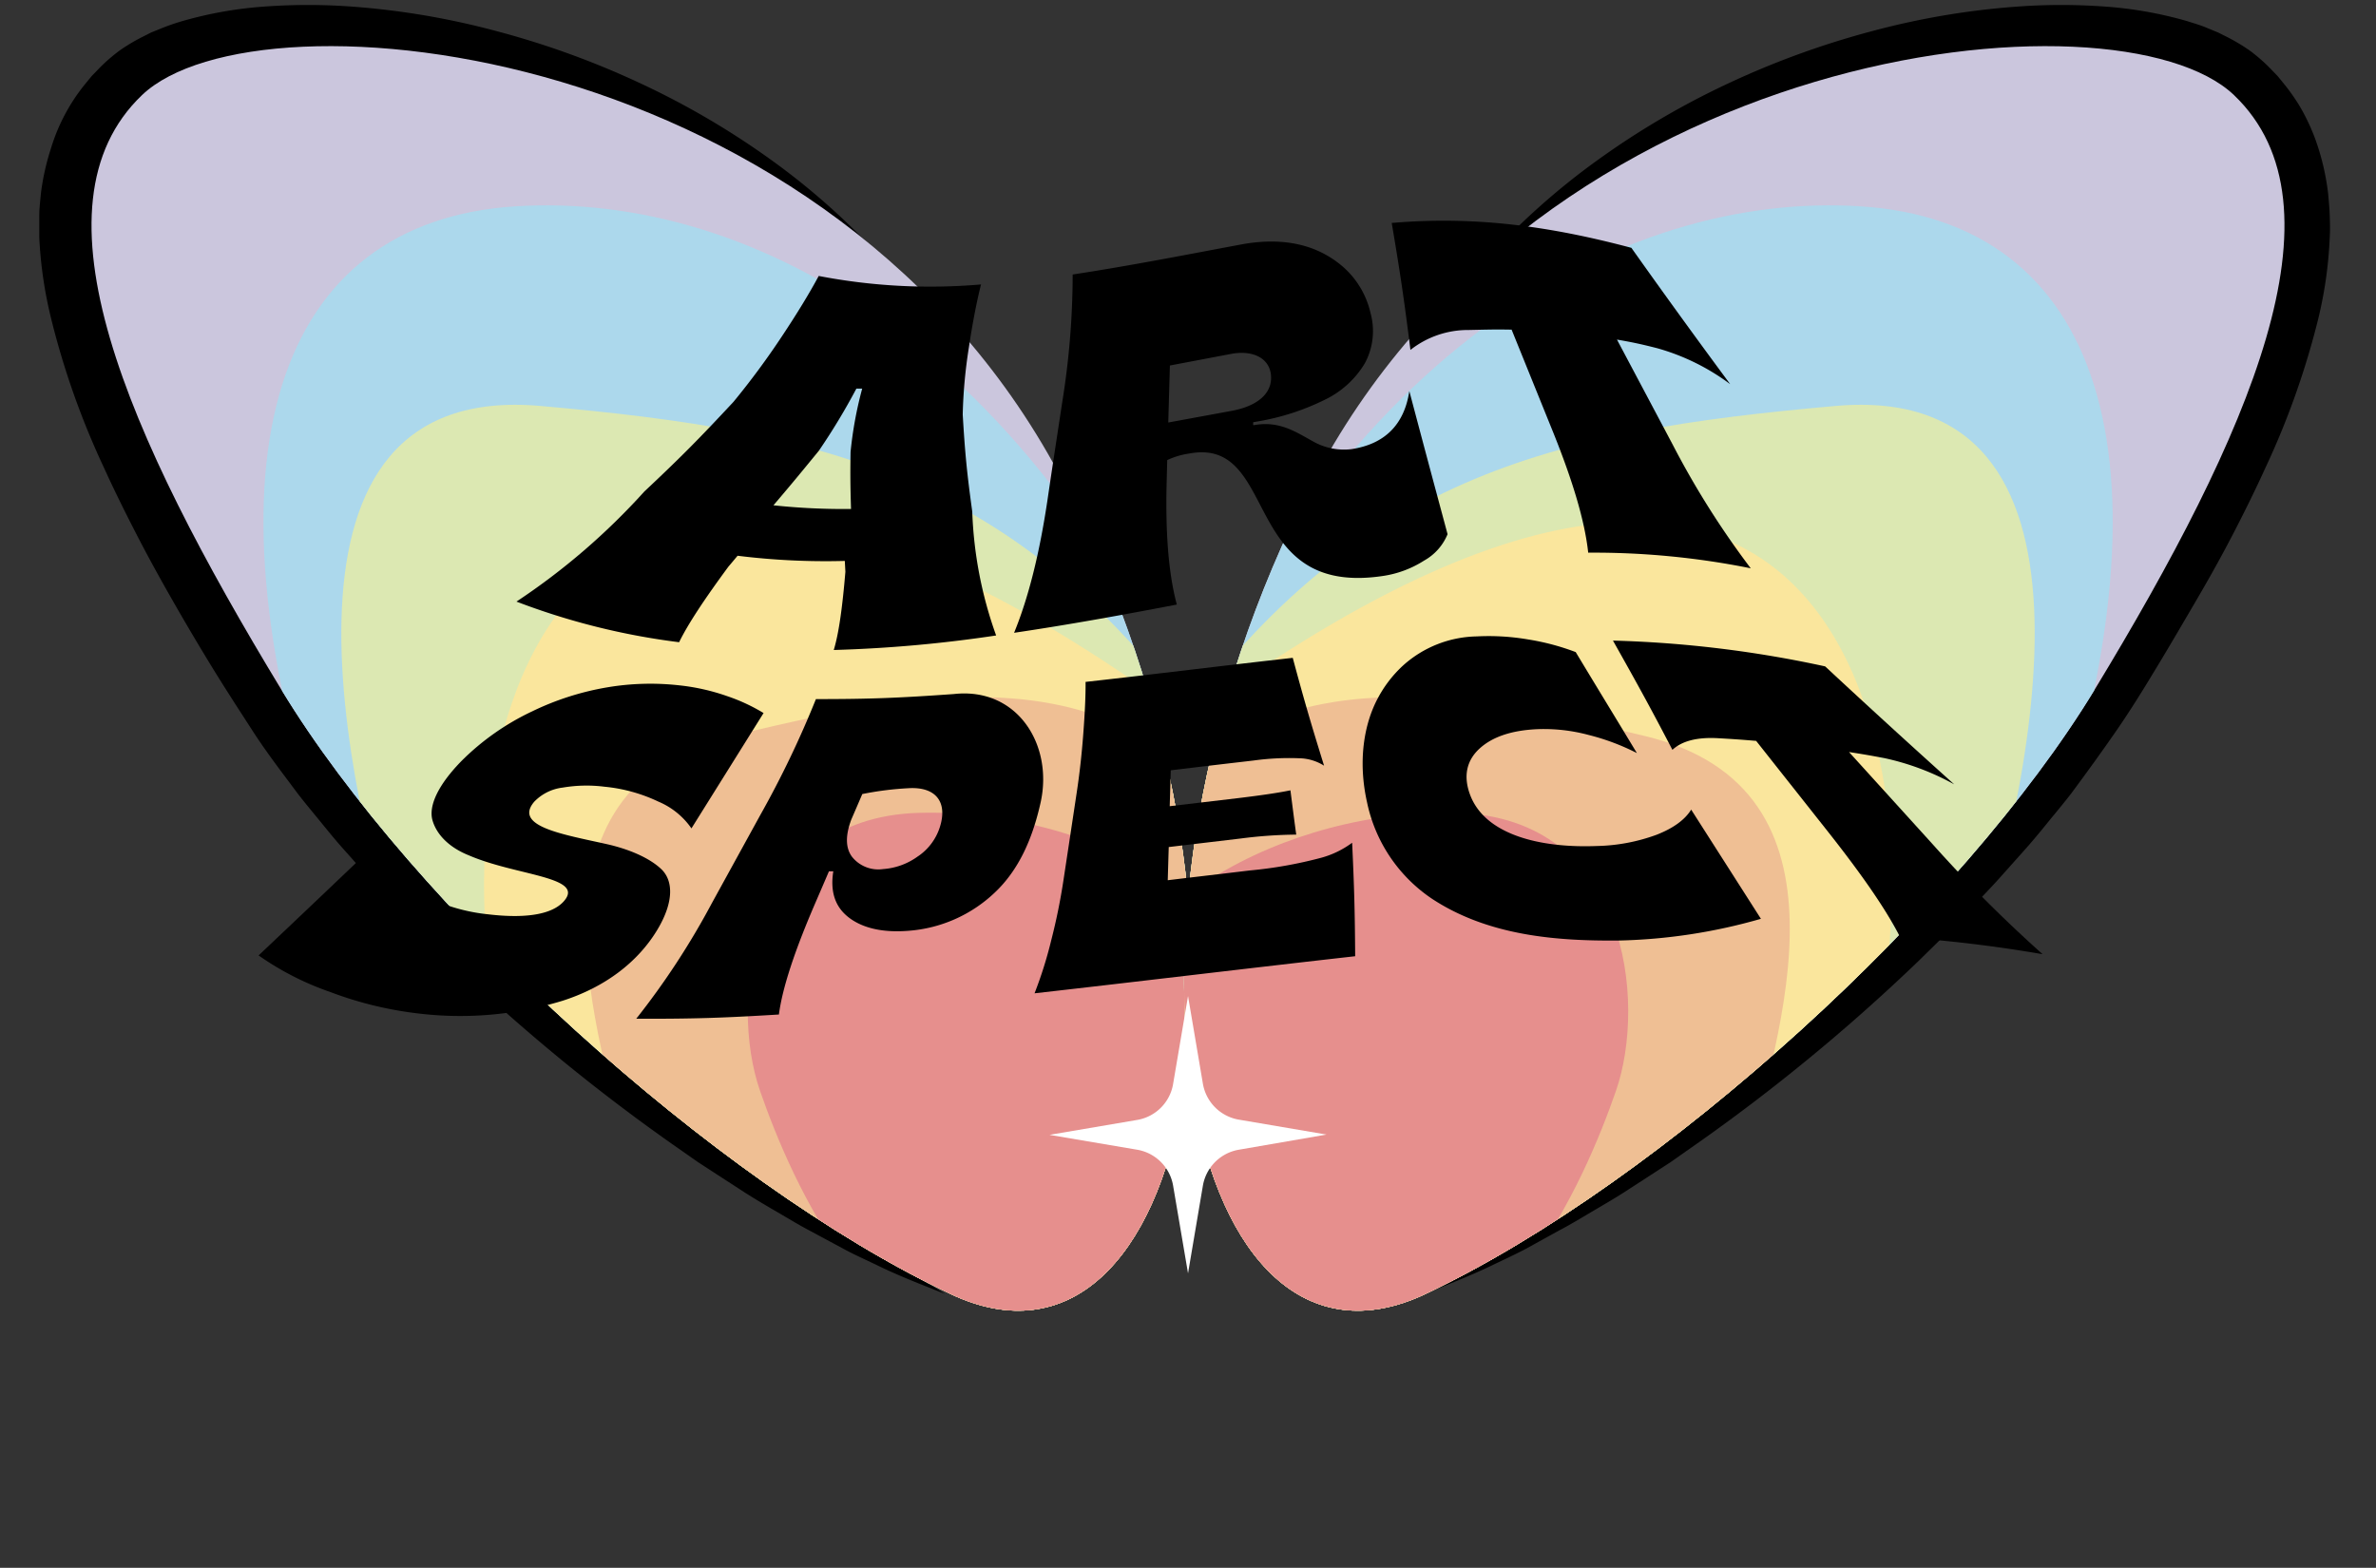 <svg xmlns="http://www.w3.org/2000/svg" xmlns:xlink="http://www.w3.org/1999/xlink" viewBox="0 0 408.85 269.81"><rect x="0" y="0" width="408.85" height="269.81" fill="#333333" stroke="none"/><defs><style>.cls-1{fill:none;}.cls-2{clip-path:url(#clip-path);}.cls-3{fill:#cbc6dd;}.cls-4{fill:#acd8ec;}.cls-5{fill:#dce8b2;}.cls-6{fill:#fae69d;}.cls-7{fill:#efbf94;}.cls-8{fill:#e68f8d;}.cls-9{clip-path:url(#clip-path-2);}.cls-10{fill:#fff;}</style><clipPath id="clip-path" transform="translate(6.76 0.86)"><path class="cls-1" d="M41.67,117.85c-26.7-44-44-83.22-24-102.34s119.43-9.31,158.77,67,21.36,158.68-19.61,139.33S64.2,155,41.67,117.85Z"/></clipPath><clipPath id="clip-path-2" transform="translate(6.76 0.86)"><path class="cls-1" d="M353.66,117.85c26.7-44,44-83.22,24-102.34s-119.43-9.31-158.76,67-21.37,158.68,19.6,139.33S331.13,155,353.66,117.85Z"/></clipPath></defs><title>Asset 3</title><g id="Layer_2" data-name="Layer 2"><g id="wave_wings" data-name="wave wings"><path d="M155.84,221.82c-3.94-1.59-8-3.13-11.79-5-1.93-.93-3.9-1.8-5.78-2.83l-5.67-3.05c-1.91-1-3.73-2.12-5.59-3.2s-3.71-2.17-5.52-3.32l-5.41-3.51-2.71-1.76-2.64-1.85a325.63,325.63,0,0,1-40-32.74c-3.08-3-6.21-6-9.17-9.19-1.49-1.58-3-3.13-4.46-4.75l-4.33-4.88c-1.46-1.61-2.85-3.3-4.23-5s-2.79-3.36-4.12-5.1c-2.63-3.53-5.31-7-7.73-10.75s-4.73-7.29-7-11-4.45-7.39-6.6-11.15-4.25-7.55-6.25-11.43-3.95-7.8-5.77-11.81a138.26,138.26,0,0,1-9-25.41A72.37,72.37,0,0,1,0,40C0,38.74,0,37.47,0,36.23s.17-2.54.28-3.81A41.92,41.92,0,0,1,2,24.7,32.48,32.48,0,0,1,7.69,13.85L9,12.25l1.42-1.47a29.5,29.5,0,0,1,3.37-2.92,31.31,31.31,0,0,1,3.64-2.21l1.82-.92L21.05,4a37.45,37.45,0,0,1,3.6-1.24A68.45,68.45,0,0,1,38.72.27,104,104,0,0,1,52.39.18,133.15,133.15,0,0,1,78.73,4.51a146.81,146.81,0,0,1,24.77,9,138.76,138.76,0,0,1,22.55,13.23A121.08,121.08,0,0,1,145.29,44a175.47,175.47,0,0,0-45.11-22,169.06,169.06,0,0,0-24-5.82c-4-.69-8.09-1.17-12.13-1.56S56,14.08,52,14.06a106.43,106.43,0,0,0-11.8.78,54.08,54.08,0,0,0-10.93,2.41c-.8.31-1.66.58-2.39.93l-1.13.49-1,.56A17.3,17.3,0,0,0,23,20.36a13.44,13.44,0,0,0-1.38,1.32l-.78.84-.68.9a17.59,17.59,0,0,0-1.23,1.86,21.63,21.63,0,0,0-1.78,4.18,25.35,25.35,0,0,0-1,4.74c-.05.85-.14,1.68-.16,2.55s-.05,1.74,0,2.65a60.83,60.83,0,0,0,1.57,11.07,134.15,134.15,0,0,0,7.85,22.65c3.24,7.53,7,14.92,10.93,22.31,2,3.69,4,7.35,6,11l3.14,5.47c.52.91,1,1.86,1.57,2.72l1.59,2.6c2,3.5,4.42,6.87,6.72,10.27,1.17,1.69,2.45,3.33,3.65,5s2.43,3.35,3.75,5l3.86,4.9c1.3,1.62,2.68,3.18,4,4.79,2.63,3.24,5.45,6.32,8.22,9.45,1.37,1.59,2.84,3.08,4.27,4.61l4.3,4.59,4.42,4.48c1.47,1.5,2.94,3,4.47,4.44,3,2.92,6,5.88,9.15,8.68l4.66,4.27,4.76,4.15,2.38,2.07,2.44,2,4.87,4c1.64,1.33,3.33,2.59,5,3.91s3.3,2.64,5,3.85l5.14,3.73c.85.64,1.74,1.21,2.62,1.79l2.63,1.78C148.53,217.46,152.23,219.52,155.84,221.82Z" transform="translate(6.76 0.86)"/><path d="M238.33,221.82c3.61-2.3,7.31-4.36,10.78-6.83l2.63-1.78c.88-.58,1.77-1.15,2.62-1.79l5.14-3.73c1.73-1.21,3.36-2.56,5-3.85s3.34-2.58,5-3.91l4.88-4,2.43-2,2.39-2.07,4.76-4.15,4.66-4.27c3.14-2.8,6.13-5.76,9.15-8.68,1.53-1.44,3-2.94,4.47-4.44l4.42-4.48,4.3-4.59c1.43-1.53,2.9-3,4.27-4.61,2.77-3.13,5.59-6.21,8.22-9.45,1.34-1.61,2.71-3.17,4-4.79l3.86-4.9c1.31-1.61,2.53-3.28,3.75-5s2.47-3.31,3.65-5c2.3-3.4,4.68-6.77,6.72-10.27l1.59-2.6c.53-.86,1.05-1.81,1.57-2.72l3.14-5.47c2.05-3.65,4.09-7.31,6.05-11,3.89-7.39,7.69-14.78,10.92-22.31a135.1,135.1,0,0,0,7.86-22.65,60.83,60.83,0,0,0,1.57-11.07c.08-.91,0-1.76,0-2.65s-.11-1.7-.16-2.55a26.18,26.18,0,0,0-1-4.74,21.63,21.63,0,0,0-1.78-4.18,19.3,19.3,0,0,0-1.23-1.86l-.68-.9-.78-.84a14.52,14.52,0,0,0-1.39-1.32,16.11,16.11,0,0,0-1.78-1.13l-1-.56-1.14-.49c-.72-.35-1.58-.62-2.38-.93A54.08,54.08,0,0,0,354,14.84a106.43,106.43,0,0,0-11.8-.78q-6,0-12.09.5c-4,.39-8.08.87-12.12,1.56a169.06,169.06,0,0,0-24,5.82,175.53,175.53,0,0,0-45.12,22,121.15,121.15,0,0,1,19.25-17.23,138.66,138.66,0,0,1,22.54-13.23,146.92,146.92,0,0,1,24.78-9A133,133,0,0,1,341.78.18a104.06,104.06,0,0,1,13.67.09,68.47,68.47,0,0,1,14.06,2.48c1.2.39,2.39.71,3.61,1.24l1.8.74,1.83.92a32.17,32.17,0,0,1,3.64,2.21,29.5,29.5,0,0,1,3.37,2.92l1.42,1.47,1.3,1.6a34.7,34.7,0,0,1,2.37,3.38,34.8,34.8,0,0,1,3.34,7.47,42,42,0,0,1,1.66,7.72c.11,1.27.24,2.55.28,3.81s.08,2.51,0,3.73a71.62,71.62,0,0,1-2,14.13,139,139,0,0,1-9,25.41c-1.82,4-3.77,7.94-5.78,11.81S373.19,99,371,102.74s-4.36,7.46-6.59,11.15-4.43,7.28-7,11-5.11,7.22-7.73,10.75c-1.33,1.74-2.74,3.4-4.12,5.1s-2.77,3.38-4.23,5L337,150.59c-1.46,1.62-3,3.17-4.46,4.75-3,3.17-6.09,6.15-9.18,9.19a324.88,324.88,0,0,1-40,32.74l-2.63,1.85-2.71,1.76-5.41,3.51c-1.81,1.15-3.68,2.23-5.53,3.32s-3.67,2.21-5.59,3.2L255.9,214c-1.88,1-3.85,1.9-5.78,2.83C246.29,218.69,242.27,220.23,238.33,221.82Z" transform="translate(6.76 0.86)"/><g class="cls-2"><path class="cls-3" d="M141.13,261c-3.35-1.57-91.53-35.31-128.78-120.85S.69,7.19,18.64,3.08s123-13.08,155.15,25.1S259.37,316.34,141.13,261Z" transform="translate(6.76 0.86)"/><path class="cls-4" d="M175.89,265.6C145.07,261.69,71.15,212.55,49,144.82S41,37.28,81.9,34.65s92,24.73,122,101.84S223.46,271.64,175.89,265.6Z" transform="translate(6.76 0.86)"/><path class="cls-5" d="M136.63,234.42s-62-30.21-73.34-65.91S37.08,64.64,86.23,69s83,12,115.22,57.86S208.82,276.07,136.63,234.42Z" transform="translate(6.76 0.86)"/><path class="cls-6" d="M154.63,249.14C115.34,222.72,90,212.69,79.68,177S78,30.17,205.54,128.91,154.63,249.14,154.63,249.14Z" transform="translate(6.76 0.86)"/><path class="cls-7" d="M154.33,231.85s-47.83-11.91-52.92-33.13-20.22-63.86,17.7-72.93S204.94,106,217,174.21,176.91,245,154.33,231.85Z" transform="translate(6.76 0.86)"/><path class="cls-8" d="M171.42,234c-27.34,2.58-42.09-31.83-47.41-47.17s-2-46.92,27.25-47.8,62.05,16.55,62.92,42.06S196.47,231.64,171.42,234Z" transform="translate(6.76 0.86)"/></g><g class="cls-9"><path class="cls-3" d="M254.2,261c3.36-1.57,91.53-35.31,128.78-120.85S394.64,7.19,376.69,3.08,253.65-10,221.54,28.18,136,316.34,254.2,261Z" transform="translate(6.76 0.86)"/><path class="cls-4" d="M219.45,265.6c30.81-3.91,104.74-53.05,126.91-120.78S354.3,37.28,313.43,34.65s-92,24.73-122,101.84S171.88,271.64,219.45,265.6Z" transform="translate(6.76 0.86)"/><path class="cls-5" d="M258.7,234.42s62-30.21,73.34-65.91S358.26,64.64,309.1,69s-83,12-115.22,57.86S186.52,276.07,258.7,234.42Z" transform="translate(6.76 0.86)"/><path class="cls-6" d="M240.7,249.14C280,222.72,305.32,212.69,315.65,177s1.72-146.85-125.86-48.11S240.7,249.14,240.7,249.14Z" transform="translate(6.76 0.86)"/><path class="cls-7" d="M241,231.85s47.83-11.91,52.92-33.13,20.22-63.86-17.69-72.93S190.39,106,178.36,174.21,218.43,245,241,231.85Z" transform="translate(6.76 0.86)"/><path class="cls-8" d="M223.91,234c27.34,2.58,42.1-31.83,47.41-47.17s2-46.92-27.24-47.8S182,155.58,181.16,181.09,198.86,231.64,223.91,234Z" transform="translate(6.76 0.86)"/></g><path class="cls-10" d="M197.67,170.55l2.56,15.1a7.56,7.56,0,0,0,6.17,6.17l15.1,2.57L206.4,197a7.57,7.57,0,0,0-6.17,6.17l-2.56,15.1-2.57-15.1a7.56,7.56,0,0,0-6.17-6.17l-15.1-2.56,15.1-2.57a7.54,7.54,0,0,0,6.17-6.17Z" transform="translate(6.76 0.86)"/></g><g id="text"><path d="M82.11,102.67a115.53,115.53,0,0,0,22-18.94c6.39-6,9.46-9.12,15.34-15.43A135.49,135.49,0,0,0,127.8,57c2.7-4.06,4.78-7.5,6.32-10.37a101.38,101.38,0,0,0,27.93,1.46c-.77,3.05-1.46,6.65-2.09,10.84a85.68,85.68,0,0,0-1.06,11.56c.4,6.74.73,10.07,1.64,16.69a70.15,70.15,0,0,0,4.11,21.32A231.66,231.66,0,0,1,136.71,111c.89-2.93,1.49-7.41,2-13.46l-.1-1.87a122.61,122.61,0,0,1-18.45-.89c-.63.75-.94,1.13-1.58,1.88-4.16,5.64-7,9.95-8.48,13A119.48,119.48,0,0,1,82.11,102.67ZM126.33,86.1a114.72,114.72,0,0,0,13.35.63c-.12-3.9-.14-5.86-.08-9.8a66.92,66.92,0,0,1,2-10.91l-1,0a110.08,110.08,0,0,1-6.47,10.71C131.07,80.47,129.52,82.36,126.33,86.1Z" transform="translate(6.76 0.86)"/><path d="M210.13,86.12c-2.79-5.36-5.32-10.23-12.25-8.93a13.31,13.31,0,0,0-3.79,1.13L194,81.85c-.24,8.74.28,15.88,1.74,21.33-9.28,1.78-18.6,3.47-28,4.86,2.51-6.13,4.36-13.67,5.71-22.61,1-6.82,1.54-10.23,2.57-17.05a138.86,138.86,0,0,0,1.8-22c9.73-1.48,19.42-3.38,29.1-5.19,7.12-1.29,13.06,0,17.57,4A15,15,0,0,1,229.07,53a11.64,11.64,0,0,1-1,8.7,16.2,16.2,0,0,1-7,6.3,41.46,41.46,0,0,1-11.44,3.67l-.75.13c0,.2,0,.3,0,.5l.17,0c4.33-.79,7.24,1.22,10,2.73a10.81,10.81,0,0,0,6.7,1.41c5.67-.84,9.12-4.13,10-10,2.61,9.86,3.93,14.78,6.58,24.63a9.19,9.19,0,0,1-4.05,4.55,18,18,0,0,1-7.15,2.65C217.57,100.27,213.6,92.78,210.13,86.12ZM194.27,71.85l10.88-2c4.45-.82,7.08-3,6.79-6.16-.27-2.92-3.11-4.34-6.84-3.65l-10.55,2C194.44,65.92,194.38,67.9,194.27,71.85Z" transform="translate(6.76 0.86)"/><path d="M266.53,94.25c-.59-5.46-2.66-12.34-6-20.64l-7.18-17.74c-3-.06-4.45,0-7.41.06a16,16,0,0,0-10,3.43c-1.1-8.77-1.74-13.13-3.22-21.85,14.4-1.24,27.37.59,41.24,4.28q8.37,11.81,17,23.46a38.26,38.26,0,0,0-12.57-6.19c-2.76-.7-4.14-1-6.91-1.48l9.55,18a147.68,147.68,0,0,0,13.47,21.36A136.62,136.62,0,0,0,266.53,94.25Z" transform="translate(6.76 0.86)"/><path d="M50.05,169.85a49.52,49.52,0,0,1-12.31-6.29Q48.06,153.8,58.32,144c.54,3.3,2.61,6.11,6.19,8.32a31.37,31.37,0,0,0,12.76,4.17c7.08.84,11.53-.17,13.28-2.61,2.8-3.89-8.71-4.11-16.63-7.54-3.29-1.31-5.51-3.48-6.25-6s1-6.21,5.1-10.36a43.27,43.27,0,0,1,12-8.4,47.81,47.81,0,0,1,13-4.16,44.59,44.59,0,0,1,12.34-.34,36.39,36.39,0,0,1,8.26,1.86,31.41,31.41,0,0,1,6.26,2.91L112.22,141.7a13.09,13.09,0,0,0-5.69-4.61,27.69,27.69,0,0,0-9.26-2.56,24.54,24.54,0,0,0-7.21.15,8.12,8.12,0,0,0-4.89,2.43c-3.62,4.25,4.94,5.61,12.45,7.29,3.8.85,7.32,2.34,9.39,4.29s2.23,5.58-.59,10.34c-3.37,5.67-9.07,10-16.43,12.35a60.44,60.44,0,0,1-25.26,2.11A63.18,63.18,0,0,1,50.05,169.85Z" transform="translate(6.76 0.86)"/><path d="M102.72,174.46a132.26,132.26,0,0,0,13-19.87l8.37-15.23a170,170,0,0,0,9.55-19.91c9.5,0,14.25-.2,23.74-.87,10.9-1.21,17.14,8.71,14.92,18.68-1.39,6.25-3.77,11.6-7.87,15.47a24.11,24.11,0,0,1-14.84,6.59c-4.35.35-7.8-.41-10.22-2.23s-3.3-4.47-2.74-8l-.75,0c-.95,2.22-1.43,3.33-2.39,5.55-3.51,8.14-5.62,14.5-6.22,19.09C117.43,174.33,112.53,174.48,102.72,174.46Zm48.55-28a9.56,9.56,0,0,0,3.7-5c1.35-4.25-.64-7-5.5-6.67a54,54,0,0,0-7.85,1c-.76,1.77-1.14,2.66-1.91,4.43-1,2.71-1,4.85.16,6.39a5.78,5.78,0,0,0,5.33,2.09A11.54,11.54,0,0,0,151.27,146.45Z" transform="translate(6.76 0.86)"/><path d="M171.26,170.08a71.43,71.43,0,0,0,2.88-9.16,103.76,103.76,0,0,0,2.11-10.4c.9-5.92,1.35-8.89,2.24-14.81.51-3.33.89-6.74,1.16-10.33s.41-6.55.39-8.89c11.89-1.32,23.76-2.81,35.65-4.14,2,7.44,3.09,11.15,5.39,18.56a8.26,8.26,0,0,0-4.29-1.28,44.68,44.68,0,0,0-7.85.39c-5.7.66-8.55,1-14.24,1.68-.07,2.48-.11,3.71-.18,6.18l11.77-1.39q6-.72,9-1.34c.39,3,.58,4.57,1,7.62a79.17,79.17,0,0,0-9.55.67l-12.39,1.47c-.07,2.28-.1,3.42-.17,5.71,5.65-.68,8.47-1,14.11-1.68a74,74,0,0,0,12.24-2.17,16,16,0,0,0,5.38-2.6c.36,7.79.47,11.7.52,19.53C208,165.77,189.64,168,171.26,170.08Z" transform="translate(6.76 0.86)"/><path d="M239.77,153.89a26.51,26.51,0,0,1-11.29-16.65c-1.6-7.12-.53-13.45,1.81-17.87a21.05,21.05,0,0,1,4.39-5.71,19.46,19.46,0,0,1,12.67-5,40.25,40.25,0,0,1,8.94.54,41.21,41.21,0,0,1,8.09,2.16c4.22,7,6.33,10.43,10.53,17.38a39.08,39.08,0,0,0-8.31-3.12,29.69,29.69,0,0,0-8.69-1c-4.53.18-7.85,1.32-10.05,3.32s-2.86,4.66-1.69,7.88c2.56,7.06,12.26,9.3,21.9,8.91a31.54,31.54,0,0,0,10.27-1.95c2.84-1.12,4.82-2.55,5.91-4.31l12,18.79A95.72,95.72,0,0,1,271.72,161C261.07,161.09,249.44,160.19,239.77,153.89Z" transform="translate(6.76 0.86)"/><path d="M320.2,160.41c-2.39-4.72-6.58-10.76-12.37-18.09l-12.4-15.68c-2.61-.22-3.92-.31-6.54-.46-3.66-.21-6.23.49-7.87,2-3.92-7.52-6-11.28-10.23-18.8a195.88,195.88,0,0,1,36.51,4.44q11,10.23,22.21,20.3a43.82,43.82,0,0,0-12-4.51c-2.44-.46-3.66-.67-6.1-1.05l14.44,15.92a235.66,235.66,0,0,0,18.87,18.87A238.43,238.43,0,0,0,320.2,160.41Z" transform="translate(6.76 0.86)"/></g></g></svg>